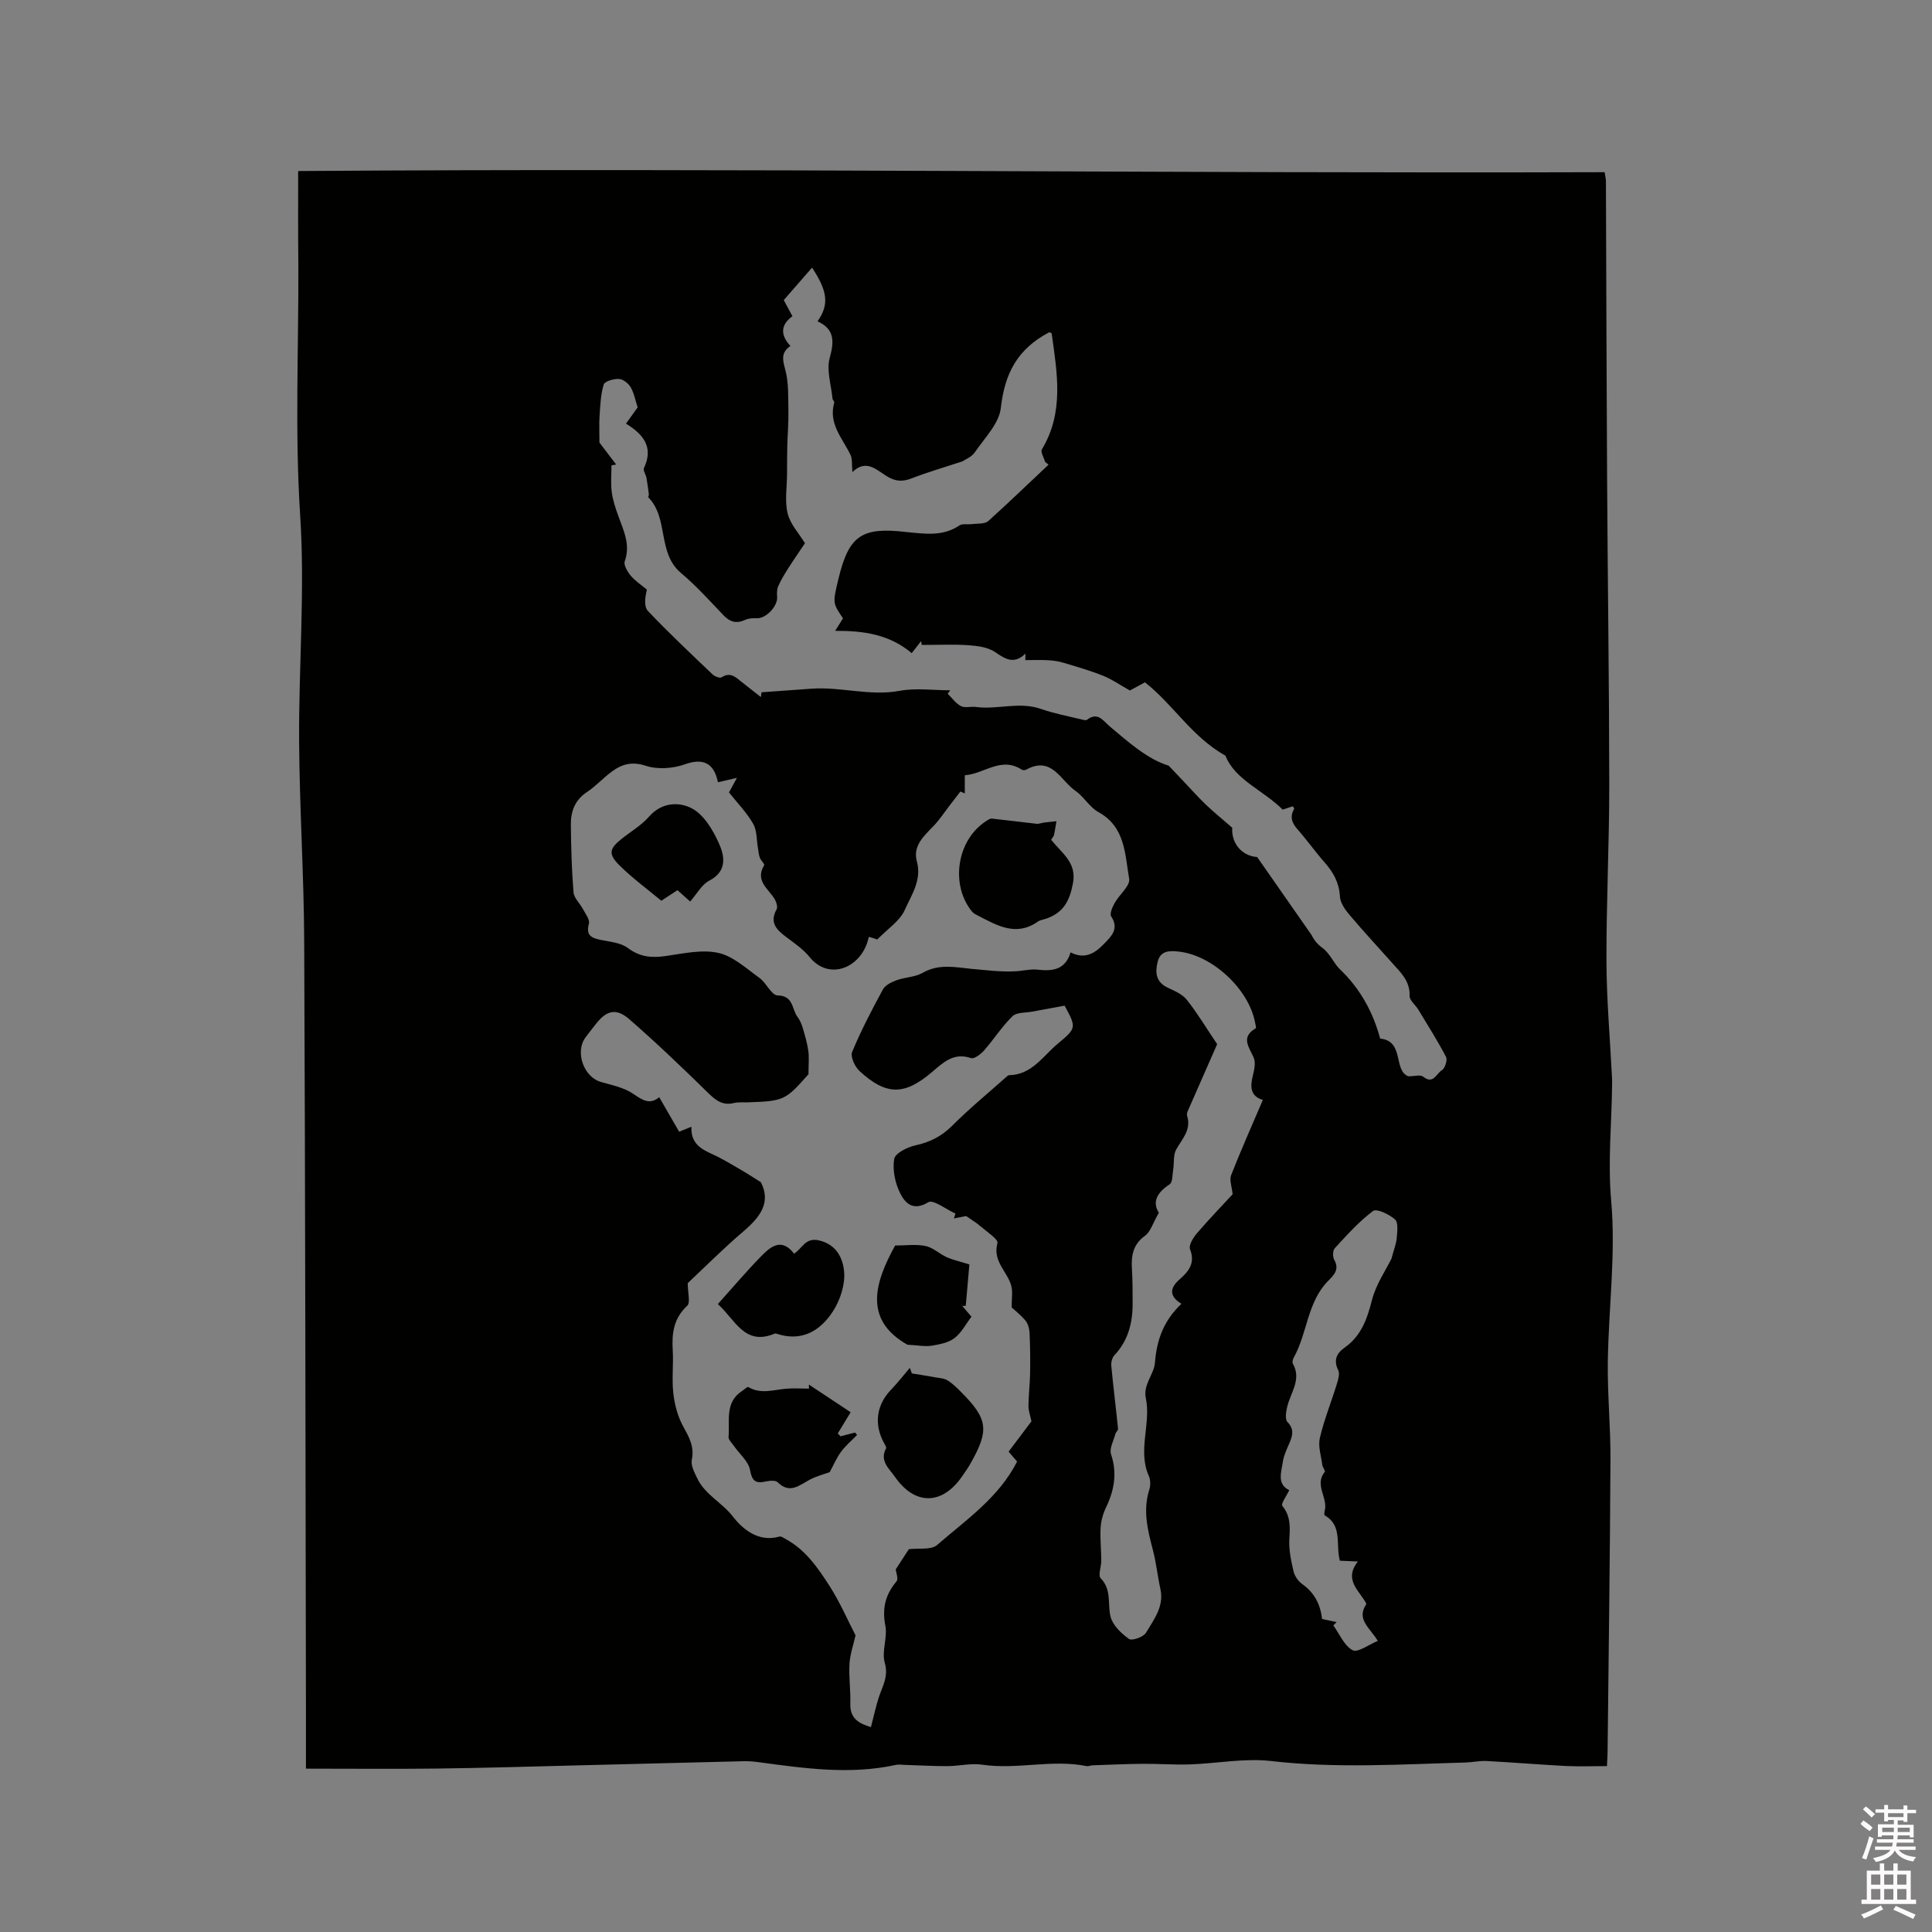 <svg enable-background="new 0 0 400 400" viewBox="0 0 400 400" xmlns="http://www.w3.org/2000/svg"><rect x="0" y="0" width="400" height="400" fill="#808080" stroke="none"/><path d="m385.2 377.6.6-.7c.6.4 1.3.9 1.9 1.5l-.6.7c-.8-.5-1.4-1-1.9-1.5zm.3 7.1c.6-1.4 1.1-2.9 1.5-4.5.3.1.6.3.9.4-.5 1.4-1 2.9-1.5 4.4zm.2-10.1.6-.6c.7.5 1.3 1.1 1.9 1.6l-.7.7c-.6-.6-1.2-1.2-1.8-1.7zm8.4-.8h.8v.9h1.8v.7h-1.8v1.8h-.8v-.3h-1.2v.9h3.3v2.6h-.8v-.4h-2.5c0 .3 0 .6-.1.8h3.4v.7h-3.5c0 .3-.1.6-.1.8h4v.7h-3.5c.7.9 1.9 1.3 3.6 1.5-.2.2-.4.5-.6.9-1.9-.3-3.2-1.1-3.8-2.3-.5 1.1-1.8 2-3.9 2.4-.2-.3-.4-.5-.6-.8 1.9-.4 3.1-.9 3.6-1.7h-3.2v-.7h3.5c.1-.2.1-.5.2-.8h-3.3v-.7h3.4c0-.2 0-.5 0-.8h-2.4v.3h-.8v-2.6h3.3v-.9h-1.2v.3h-.8v-1.8h-1.8v-.7h1.8v-.9h.8v.9h3.2zm-4.4 5.5h2.4c0-.3 0-.6 0-.9h-2.4zm1.2-3.1h3.2v-.8h-3.2zm4.4 2.2h-2.4v.9h2.5v-.9z" fill="#fcfafa"/><path d="m389.2 385.8h.9v1.5h1.9v-1.5h.9v1.5h2.7v6h1.1v.9h-11.3v-.9h1.1v-6h2.7zm.2 8.7.5.8c-1.2.6-2.5 1.3-4 1.9-.2-.3-.3-.6-.6-.8 1.6-.6 3-1.3 4.1-1.9zm-2-4.3h1.9v-2.1h-1.9zm0 3.1h1.9v-2.2h-1.9zm2.7-3.1h1.9v-2.1h-1.9zm0 3.1h1.9v-2.2h-1.9zm2.4 1.3c1.4.6 2.7 1.2 4.1 1.8l-.5.9c-1.5-.7-2.8-1.4-4.1-1.9zm2.2-6.5h-1.9v2.1h1.9zm-1.9 5.2h1.9v-2.2h-1.9z" fill="#fcfafa"/><g fill="#010100"><path d="m61.73 35.41c90.75-.64 180.55.52 270.49.24.13.84.27 1.34.27 1.84.08 20.45.12 40.9.24 61.35.12 21.2.43 42.39.45 63.59.01 12.18-.62 24.37-.58 36.55.02 7.93.73 15.85 1.13 23.78.03.52.05 1.05.04 1.58-.07 8.09-.92 16.08-.19 24.31.98 10.98-.54 22.18-.7 33.29-.09 6.72.58 13.45.55 20.18-.1 20.25-.38 40.5-.6 60.75-.01.74-.07 1.47-.13 2.78-2.85 0-5.68.12-8.49-.02-5.47-.28-10.93-.74-16.4-1.03-1.46-.08-2.94.27-4.42.31-13.42.37-26.81 1.24-40.25-.31-5.49-.63-11.18.51-16.79.7-3.26.11-6.53-.15-9.8-.12-3.45.03-6.9.19-10.34.31-.42.01-.86.24-1.26.16-7.17-1.45-14.38.78-21.58-.29-2.35-.35-4.83.29-7.25.3-3.01.01-6.03-.18-9.04-.27-.52-.02-1.05-.11-1.54 0-9.51 2.1-18.96.73-28.4-.54-1.04-.14-2.09-.24-3.14-.21-11.42.27-22.84.58-34.27.86-9.74.24-19.47.54-29.21.66-8.87.11-17.75.02-27.18.02 0-5.06.01-9.48 0-13.89-.1-52.49-.13-104.98-.36-157.47-.06-13.78-.97-27.55-1.05-41.33-.1-15.58 1.23-31.23.22-46.73-1.13-17.4-.3-34.71-.38-52.07-.07-6.47-.04-12.91-.04-19.28zm118.59 322.17c.6-2.32 1.01-4.23 1.6-6.08.75-2.35 2.1-4.35 1.26-7.24-.68-2.35.6-5.22.12-7.69-.7-3.59.01-6.42 2.31-9.16.46-.55-.12-1.96-.17-2.47 1.09-1.68 1.96-3.02 2.73-4.2 2.03-.25 4.6.21 5.84-.86 6.03-5.23 12.8-9.84 16.57-17.29-.61-.7-1.18-1.37-1.76-2.04 1.72-2.29 3.31-4.4 4.73-6.28-.25-1.23-.63-2.21-.62-3.19.02-2.24.3-4.48.34-6.73.05-2.79.02-5.58-.11-8.36-.04-.88-.3-1.91-.84-2.56-.99-1.2-2.25-2.17-2.87-2.74 0-1.82.24-3.15-.05-4.36-.72-3.01-3.96-5.12-2.89-8.96.22-.77-2.18-2.33-3.45-3.44-.82-.72-1.77-1.28-3.03-2.16-.5.1-1.51.29-2.53.49.11-.33.22-.66.32-1-1.92-.86-4.6-2.97-5.63-2.35-3.2 1.95-4.84.12-5.85-1.92-1.03-2.08-1.58-4.78-1.21-7.03.19-1.18 2.69-2.45 4.34-2.81 3.02-.66 5.44-1.85 7.66-4.07 3.56-3.57 7.47-6.77 11.24-10.13.16-.14.35-.33.52-.34 4.74-.07 7.04-3.97 10.13-6.54 3.91-3.24 3.82-3.35 1.4-7.86-2.27.42-4.47.81-6.67 1.23-1.41.27-3.27.11-4.13.96-2.18 2.13-3.85 4.77-5.87 7.08-.68.77-2.05 1.82-2.71 1.59-3.6-1.23-5.75.91-8.09 2.9-5.7 4.85-9.47 4.86-14.98-.21-.97-.89-1.95-2.98-1.55-3.95 1.84-4.44 4.08-8.73 6.38-12.96.49-.89 1.77-1.52 2.82-1.9 1.76-.64 3.83-.63 5.4-1.53 3.35-1.93 6.73-1.17 10.17-.82 1.51.15 3.02.27 4.53.41 1.58.11 3.03.16 4.47.09 1.55-.07 3.13-.51 4.65-.34 3.13.36 5.74 0 6.81-3.58 2.97 1.52 5.04.18 6.89-1.73 1.54-1.59 3.22-3.11 1.52-5.72-.36-.55.25-1.93.71-2.76.97-1.75 3.27-3.59 3.01-5.04-.89-5.03-.76-10.72-6.37-13.8-1.83-1-2.99-3.18-4.75-4.39-3.06-2.12-4.91-7.31-10.18-4.4-.24.13-.7.15-.92.01-4.32-2.79-7.78.88-11.81 1.16v3.76c-.3-.13-.61-.27-.91-.4-.78 1.02-1.56 2.04-2.35 3.06-1.06 1.38-2.02 2.85-3.22 4.09-1.99 2.07-4.32 4.13-3.45 7.29 1.08 3.93-1.13 6.99-2.5 10.09-1.01 2.28-3.53 3.89-5.7 6.12.41.17.05 0-.33-.13-.46-.16-.93-.28-1.42-.42-1.25 6.25-8.09 9.31-12.25 4.18-1.31-1.62-3.13-2.86-4.82-4.13-1.99-1.5-3.55-2.97-2.02-5.73.27-.48-.01-1.46-.33-2.03-1.25-2.21-4.22-3.83-2.24-7.12.15-.25-.69-.99-.9-1.57-.23-.64-.27-1.34-.39-2.02-.3-1.69-.18-3.62-.99-5.01-1.35-2.33-3.29-4.32-5-6.48.47-.86.98-1.8 1.64-3.01-1.65.38-2.78.65-3.93.91-.82-4.18-3.29-4.99-6.84-3.72-2.46.88-5.64 1.11-8.08.31-2.88-.94-4.94-.36-7.04 1.19-1.79 1.31-3.3 3.02-5.15 4.24-2.52 1.66-3.37 4.03-3.34 6.77.05 4.66.17 9.34.55 13.98.1 1.21 1.33 2.3 1.96 3.5.51.98 1.46 2.17 1.23 3-.67 2.43.51 2.97 2.46 3.37 1.93.39 4.15.58 5.61 1.68 2.46 1.85 4.86 2.07 7.72 1.67 3.65-.51 7.52-1.42 10.97-.67 3.09.67 5.82 3.23 8.55 5.19 1.43 1.02 2.49 3.6 3.75 3.62 3.33.06 2.92 2.82 4.09 4.39.5.67.86 1.48 1.1 2.28.47 1.58.94 3.18 1.17 4.8.19 1.36.04 2.77.04 4.84-4.8 5.43-5.05 5.56-12.59 5.83-.95.03-1.94-.08-2.85.14-2.27.55-3.69-.48-5.25-2.01-5.36-5.24-10.77-10.44-16.42-15.35-2.74-2.38-4.74-1.8-6.94 1.04-.71.92-1.45 1.82-2.14 2.76-2.19 3.02-.34 8.17 3.19 9.19 2.32.67 4.85 1.17 6.77 2.5s3.41 2.26 5.32.66c1.43 2.47 2.75 4.77 4.13 7.15.71-.29 1.5-.61 2.55-1.03-.19 3.43 1.96 4.61 4.38 5.71 2.1.95 4.07 2.18 6.08 3.34 1.26.73 2.48 1.54 3.91 2.43 2.17 4.23-.18 7.25-3.61 10.18-4.18 3.56-8.06 7.47-11.53 10.72 0 2.03.58 4.04-.1 4.67-2.82 2.61-3.22 5.7-3.01 9.21.18 2.96-.21 5.96.12 8.9.26 2.3.88 4.72 1.97 6.74 1.24 2.28 2.45 4.26 1.86 7.07-.24 1.15.55 2.62 1.13 3.83 1.59 3.36 5.11 4.98 7.37 7.9 1.99 2.56 5.28 5.41 9.64 4.15.38-.11.95.32 1.4.57 4.05 2.23 6.6 5.95 8.98 9.66 2.14 3.34 3.73 7.03 5.38 10.22-.42 1.89-1.13 3.87-1.25 5.89-.17 2.74.26 5.51.17 8.26-.1 3.08 1.79 4.11 4.27 4.85zm36.77-261.37c-.24-.2-.48-.39-.72-.59-.24-.88-.98-2.06-.65-2.6 4.63-7.68 3.15-15.83 2.02-23.96-.02-.12-.32-.19-.49-.28-6.68 3.52-9.23 8.58-10.04 15.69-.37 3.25-3.39 6.24-5.41 9.21-.64.94-1.94 1.43-2.53 1.84-3.75 1.23-7.22 2.24-10.58 3.54-1.87.72-3.33.61-5.05-.44-2.16-1.32-4.29-3.65-7.16-.88-.15-1.55.02-2.71-.4-3.58-1.66-3.44-4.61-6.43-3.36-10.79.07-.23-.33-.56-.36-.86-.27-2.82-1.28-5.85-.58-8.4.96-3.48 1.01-5.98-2.52-7.58 2.41-3.44 2.14-6.15-1.13-11.12-2.06 2.36-4.01 4.59-5.86 6.72.7 1.3 1.2 2.23 1.79 3.34-2.45 1.79-2.54 3.88-.41 6.16-2.04 1.4-1.6 2.91-1.06 4.94.73 2.74.58 5.73.64 8.61.05 2.35-.17 4.71-.23 7.07-.05 1.95-.04 3.91-.05 5.86-.01 2.74-.51 5.6.12 8.18.55 2.26 2.39 4.2 3.59 6.18-1.09 1.63-2.34 3.42-3.51 5.26-.75 1.18-1.48 2.4-2.04 3.67-.28.64-.26 1.47-.21 2.2.11 1.95-2.31 4.47-4.2 4.4-.8-.03-1.7 0-2.4.33-1.82.85-3.17.46-4.53-.97-2.85-2.99-5.64-6.09-8.79-8.74-4.94-4.15-2.48-11.32-6.75-15.65-.08-.08.13-.41.11-.6-.15-1.15-.29-2.31-.5-3.45-.13-.69-.74-1.53-.52-2 2.05-4.33-.1-6.99-3.72-9.21.89-1.24 1.69-2.34 2.42-3.36-.48-1.46-.73-2.94-1.44-4.16-.47-.81-1.57-1.69-2.43-1.73-1.08-.06-2.95.47-3.16 1.16-.64 2.07-.7 4.33-.86 6.52-.11 1.56-.02 3.14-.02 5.49.78 1.03 2.12 2.79 3.46 4.55-.32.05-.65.11-.97.16 0 1.83-.18 3.69.05 5.5.21 1.66.76 3.3 1.33 4.89 1.09 3.07 2.61 5.99 1.37 9.47-.28.77.57 2.19 1.25 3 .93 1.11 2.21 1.93 3.34 2.88-.41 1.62-.64 3.53.21 4.42 4.3 4.53 8.86 8.82 13.38 13.13.45.43 1.52.83 1.88.6 1.84-1.2 2.95.03 4.19 1l3.93 3.09c.05-.33.1-.66.14-.99 3.43-.25 6.87-.48 10.3-.74 6.09-.46 12.08 1.59 18.27.44 3.39-.63 6.99-.11 10.49-.11-.17.24-.35.47-.52.71.9.88 1.67 2.01 2.74 2.56.84.43 2.06.04 3.09.18 4.46.6 8.95-1.16 13.42.39 2.82.98 5.78 1.53 8.69 2.25.29.07.7.16.89.02 2.25-1.74 3.36.21 4.75 1.39 3.94 3.31 7.79 6.76 12.17 8.1 1.25 1.31 2.09 2.19 2.92 3.07 1.58 1.66 3.1 3.39 4.75 4.97 1.61 1.54 3.35 2.95 5.49 4.81-.21 3.2 1.95 5.84 5.16 6.07 3.75 5.37 7.51 10.76 11.27 16.15.48 1 1.24 1.94 2.19 2.62 1.64 1.19 2.37 3.21 3.63 4.42 4.3 4.1 6.9 8.95 8.38 14.4 5.09.51 2.64 6.58 5.84 7.81 1.23 0 2.49-.39 3.06.07 2.11 1.71 2.76-.69 3.87-1.33.64-.37 1.2-2.11.87-2.75-1.75-3.35-3.78-6.55-5.74-9.79-.59-.98-1.84-1.93-1.81-2.85.12-3.06-1.82-4.82-3.56-6.77-2.96-3.33-5.99-6.59-8.87-9.99-.91-1.08-1.92-2.49-1.99-3.8-.16-2.86-1.35-5.01-3.16-7.06-1.96-2.23-3.68-4.66-5.64-6.89-1.18-1.34-1.61-2.6-.68-4.21.05-.09-.17-.34-.27-.54-.79.26-1.57.52-2.1.69-4.12-4.08-9.89-6.17-11.85-11.16-7.02-3.94-10.84-10.64-16.67-15.19-1.15.62-2.34 1.26-3.12 1.69-2.07-1.16-3.71-2.32-5.52-3.04-2.67-1.07-5.45-1.87-8.21-2.7-1.03-.31-2.12-.47-3.2-.53-1.57-.09-3.14-.02-4.71-.02.01-.45.01-.9.02-1.35-2.39 2.31-4.15 1.14-6.26-.3-1.48-1.01-3.6-1.3-5.47-1.43-3.23-.22-6.49-.06-9.74-.06-.04-.27-.09-.54-.13-.8-.64.82-1.28 1.64-1.95 2.5-4.57-3.88-9.97-4.66-15.85-4.62.6-.94 1.13-1.79 1.63-2.59-2.16-3.16-2.16-3.16-.94-8.21 2.15-8.91 4.79-10.74 13.95-9.67.11.01.21.02.32.03 3.69.36 7.38.92 10.77-1.39.6-.41 1.64-.15 2.47-.26 1.19-.16 2.74.03 3.51-.65 4.21-3.78 8.3-7.76 12.47-11.66zm22.84 154.87c-1.24 2.14-1.72 3.94-2.88 4.78-2.55 1.84-2.86 4.19-2.69 6.95.14 2.32.13 4.66.14 6.99.02 4.05-.91 7.75-3.79 10.81-.46.49-.69 1.45-.63 2.15.41 4.35.96 8.7 1.4 13.05.03.33-.45.69-.55 1.07-.37 1.41-1.29 3.03-.9 4.21 1.31 3.93.67 7.45-1.05 11.03-.62 1.29-1.03 2.77-1.11 4.19-.13 2.25.12 4.52.14 6.78.01 1.26-.71 3.07-.12 3.67 2.33 2.4 1.37 5.36 2.05 7.99.46 1.77 2.22 3.45 3.81 4.58.61.43 2.99-.4 3.51-1.28 1.62-2.74 3.79-5.43 2.99-9.06-.59-2.68-.86-5.44-1.56-8.09-1.09-4.13-2.1-8.2-.74-12.48.27-.85.27-2.01-.09-2.81-2.38-5.34.5-10.84-.64-16.21-.57-2.7 1.72-4.94 1.89-7.2.37-4.81 1.82-8.79 5.49-12.26-2.74-1.69-2.26-3.4-.42-5.02 1.92-1.7 3.34-3.37 2.2-6.29-.32-.81.67-2.4 1.44-3.3 2.46-2.88 5.11-5.61 7.38-8.07-.15-1.57-.7-2.95-.31-3.95 2.04-5.21 4.33-10.33 6.57-15.58-2.62-.8-2.65-2.72-2.07-5.05.3-1.2.62-2.7.17-3.72-.98-2.21-2.73-4.21.43-6.07.14-.08-.07-.78-.14-1.18-1.29-6.94-8.87-13.97-15.84-14.7-1.89-.2-3.74-.21-4.32 2.09-.56 2.2-.41 4.19 2.04 5.37 1.42.68 3.06 1.35 3.98 2.52 2.17 2.73 3.97 5.75 6.29 9.19-1.86 4.22-4 9.08-6.13 13.95-.12.27-.17.65-.08.93.88 2.87-1.03 4.72-2.26 6.91-.65 1.16-.41 2.81-.64 4.23-.17 1.04-.1 2.58-.73 3-2.65 1.72-3.63 3.7-2.23 5.88zm37.47 72.05c-.9-3.37.6-7.27-3.12-9.38-.14-.08-.11-.61-.03-.9.78-2.69-2.21-5.4.03-8.12.16-.2-.44-.93-.51-1.43-.24-1.86-.91-3.84-.51-5.57.88-3.79 2.36-7.43 3.51-11.16.28-.92.66-2.12.3-2.86-1.02-2.08-.36-3.52 1.28-4.67 3.46-2.43 4.69-5.91 5.7-9.87.83-3.25 2.87-6.2 4.04-8.59.49-1.86.99-3.05 1.09-4.27.11-1.31.35-3.2-.36-3.84-1.18-1.06-3.8-2.3-4.54-1.75-2.94 2.2-5.43 5-7.94 7.72-.43.47-.44 1.79-.09 2.41 1.13 2.01-.11 3.16-1.29 4.36-4.33 4.42-4.27 10.8-7.11 15.88-.19.35-.34.94-.18 1.23 1.86 3.3-.48 6-1.17 8.94-.24 1.02-.49 2.58.04 3.13 1.42 1.46 1.11 2.76.46 4.29-.54 1.26-1.18 2.55-1.38 3.88-.34 2.23-1.3 4.74 1.31 5.96-.57 1.2-1.77 2.84-1.45 3.24 1.71 2.09 1.63 4.27 1.47 6.75-.15 2.24.34 4.56.85 6.78.23.99.98 2.09 1.82 2.68 2.55 1.8 3.76 4.24 4.1 7.22 1.02.22 2.01.43 3.01.65-.23.23-.45.46-.68.68 1.29 1.79 2.25 4.21 4 5.14 1.06.56 3.34-1.17 5.21-1.93-1.67-2.76-4.48-4.45-2.41-7.57.11-.17-.31-.75-.55-1.1-1.56-2.31-3.81-4.44-1.17-7.77-1.66-.07-2.57-.11-3.73-.16z"/><path d="m217.63 173.86c2.19 2.8 5.35 4.69 4.51 9.04-.7 3.64-1.94 6.02-5.49 7.28-.6.21-1.29.29-1.79.64-4.63 3.23-8.61.66-12.64-1.38-.37-.19-.75-.43-1.01-.75-4.55-5.63-3.05-14.9 3.02-18.73.34-.22.77-.52 1.12-.48 3.1.33 6.2.74 9.3 1.08.47.05.96-.19 1.45-.25.87-.11 1.74-.19 2.62-.28-.16.94-.29 1.89-.49 2.83-.07.29-.32.54-.6 1z"/><path d="m188.79 284.35c1.59.26 3.19.51 4.78.8.89.16 1.89.2 2.62.65 1.06.66 1.98 1.58 2.87 2.48 5.47 5.51 5.77 7.81 1.94 14.6-.57 1.01-1.23 1.97-1.9 2.92-4.14 5.87-9.73 5.86-13.83-.06-1.2-1.73-3.2-3.26-1.83-5.86.13-.24-.21-.77-.41-1.12-2.13-3.87-1.57-7.9 1.43-11.01 1.39-1.44 2.61-3.03 3.91-4.55.14.38.28.77.42 1.15z"/><path d="m171.78 304.79c-1.11.41-2.71.82-4.12 1.56-2.18 1.15-4.13 3.03-6.66.53-.44-.44-1.65-.33-2.43-.16-2.11.48-2.86-.05-3.29-2.39-.33-1.78-2.15-3.27-3.29-4.91-.43-.63-1.2-1.33-1.15-1.93.29-3.34-.83-7.15 2.81-9.51.44-.28 1.08-.93 1.28-.81 2.57 1.54 5.2.57 7.82.35 1.57-.14 3.16-.02 4.74-.02-.01-.28-.02-.56-.02-.84 2.93 1.94 5.86 3.88 8.65 5.73-.69 1.14-1.68 2.76-2.67 4.39.19.2.37.39.56.59 1.01-.26 2.01-.52 3.02-.78.14.17.28.33.42.5-1.12 1.15-2.37 2.2-3.31 3.47-.92 1.24-1.53 2.71-2.36 4.23z"/><path d="m148.62 270c3.14-3.5 5.94-6.81 8.96-9.9 1.97-2.02 4.24-3.91 6.83-.54 1.75-1.14 2.35-3.45 5.24-2.73 3.67.91 4.85 3.79 5.11 6.39.26 2.64-.76 5.82-2.21 8.12-2.64 4.17-6.53 6.56-11.83 4.77-.1-.03-.23-.05-.31-.01-6.27 2.66-8.2-2.92-11.79-6.1z"/><path d="m200.7 261.79c-.2 2.32-.48 5.44-.75 8.57-.24.01-.48.01-.72.02.6.71 1.21 1.42 1.9 2.23-1.18 1.54-2.08 3.35-3.53 4.44-1.27.96-3.11 1.3-4.76 1.57-1.32.21-2.72-.09-4.97-.21-9.15-5.18-6.77-12.89-2.54-20.54 2.2 0 4.32-.31 6.29.1 1.55.32 2.86 1.63 4.37 2.31 1.27.57 2.66.87 4.71 1.51z"/><path d="m142.89 186.65c-1.02-.91-1.8-1.61-2.63-2.35-1.11.73-2.17 1.42-3.34 2.19-2.9-2.41-5.95-4.64-8.61-7.27-2.44-2.41-2.18-3.49.42-5.57 1.9-1.52 4.08-2.78 5.65-4.58 2.65-3.03 6.28-3.09 8.91-1.68 2.46 1.32 4.32 4.46 5.55 7.2 1.19 2.65 1.77 5.79-2.01 7.75-1.57.82-2.56 2.75-3.94 4.31z"/></g></svg>